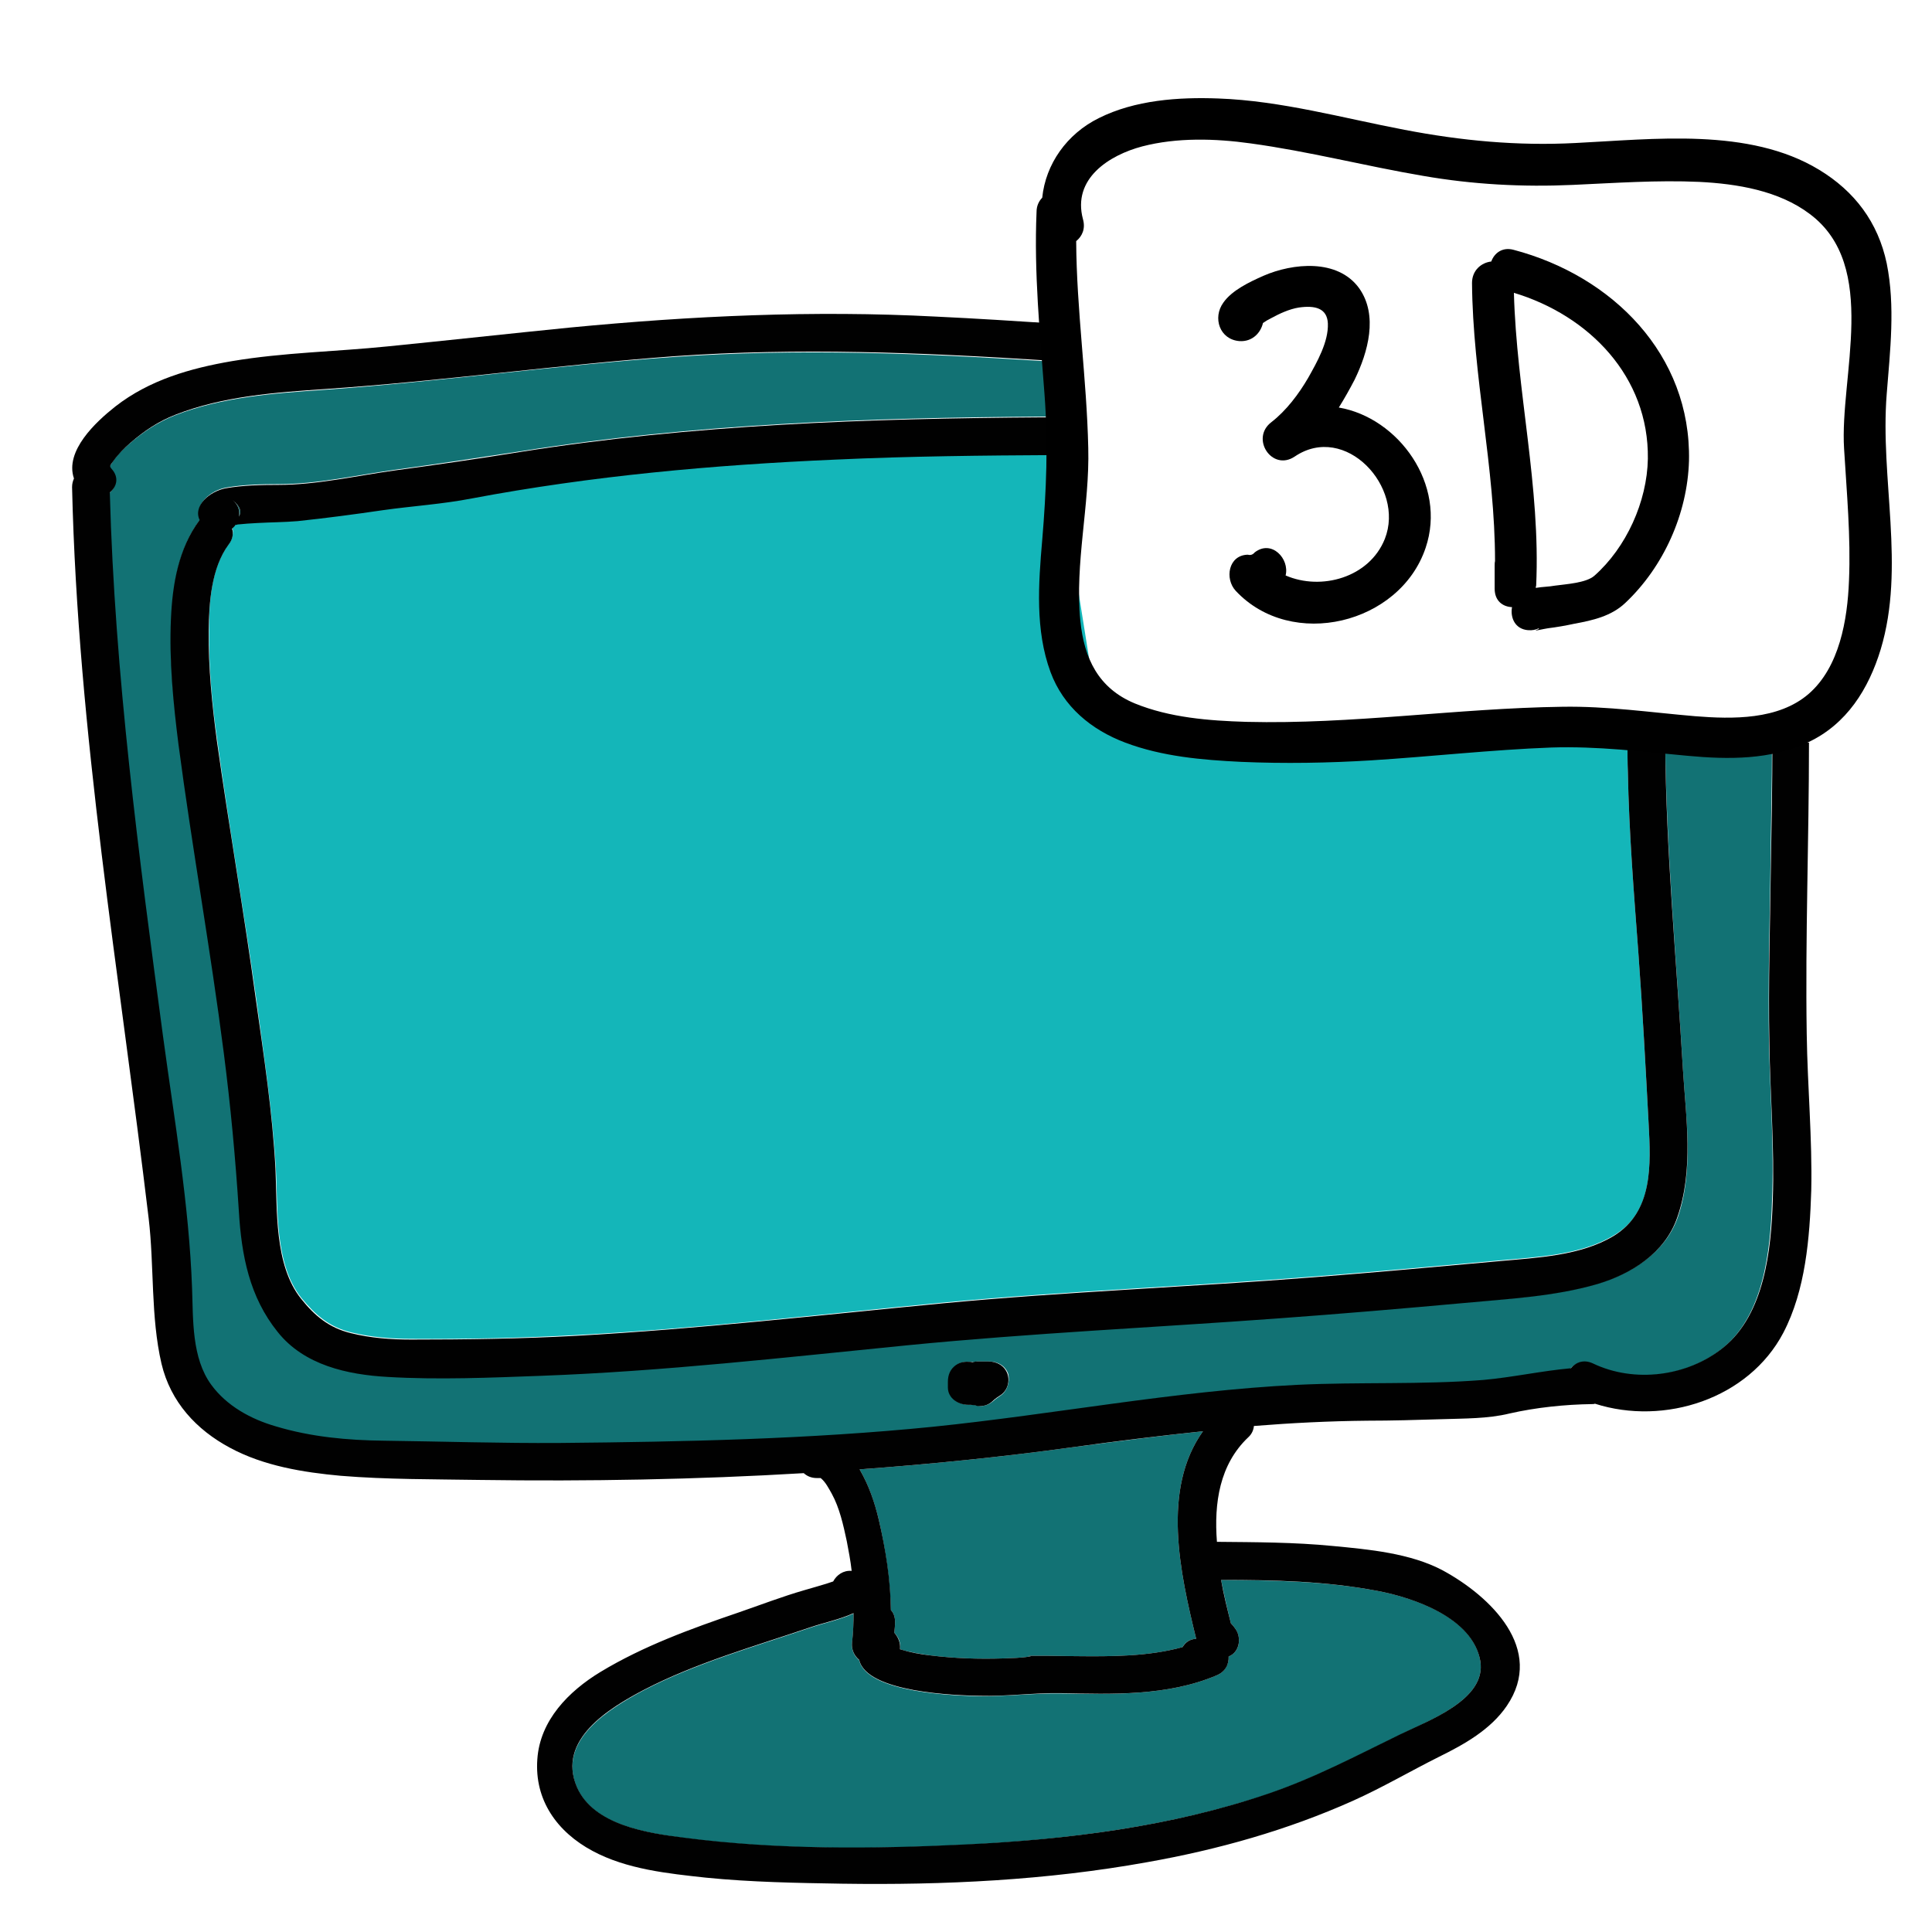 <svg xmlns="http://www.w3.org/2000/svg" width="500" height="500" viewBox="0 0 512 512"><path fill="#14B6B9" d="M436.9,297.7c-0.8-15-1.6-30-2.7-45c-1.2-16.1-2.5-32.1-2.8-48.2c0-2.6-0.1-5.2-0.1-7.7H311v-1l-20.9-12L280,120.4c-19.5,0.1-39,0.3-58.5,1.2c-32.3,1.4-64.6,4.3-96.4,10.3c-7.7,1.5-15.7,2-23.5,3.1c-7.5,1.1-15.1,2.1-22.6,2.9c-3.6,0.4-7.1,0.3-10.6,0.5c-1.8,0.1-3.6,0.2-5.4,0.4c-0.2,0-0.3,0-0.5,0.1c-0.3,0.4-0.6,0.7-0.9,1c0.3,1.3,0.1,2.8-0.9,4.2c-4.7,6.2-5.3,15.4-5.3,22.8c-0.1,9.8,0.8,19.7,2.2,29.4c3.1,22.8,7.1,45.5,10.3,68.3c2,14.9,4.3,29.9,5.2,44.9c0.6,10.8-0.4,25.5,6.8,34.5c3.7,4.5,7.4,7.7,13.2,9.1c5.3,1.3,10.6,1.7,16,1.7c14.6,0.1,29.2-0.2,43.7-1c32.4-1.7,64.7-5.5,97.1-8.6c32.7-3.1,65.5-4.3,98.2-6.9c16.5-1.3,33-2.8,49.5-4.3c9.9-0.9,21.5-1.4,30.2-6.7C438.1,321.2,437.5,308.7,436.9,297.7z"/><path fill="#127274" d="M61.6 132.5c1.6 1.3 2 2.9 1.7 4.4C64 135.8 63.9 134.3 61.6 132.5zM318.8 379.3c-11.4 1.2-22.8 2.7-34.3 4.2-18.8 2.6-37.7 4.5-56.7 5.9 2.4 4.1 4 8.8 5.1 13.4 1.8 7.8 3 15.9 3.2 23.9.7.7 1.1 1.8 1.1 3.1 0 1-.1 1.9-.2 2.9 1.1 1.1 1.8 2.7 1.5 4.3.1 0 .1.1.1.1 2.6.8 5.3 1.2 8 1.6 6.4.8 12.8 1 19.2.8 2.3-.1 4.7-.1 7-.5 1.5-.2-2.7-.2 1.1-.2 1 0 2.1 0 3.1 0 2.7 0 5.4.1 8.1.1 9.5.1 19.2.1 28.3-2.4.6-1.2 1.8-2.1 3.6-2.2C312.7 416.8 307.8 394.7 318.8 379.3z"/><path fill="#127274" d="M392.3 440.2c-1.9-11.5-17.6-16.8-27.3-18.6-13.7-2.6-27.5-2.8-41.4-2.9.8 4 1.7 7.9 2.6 11.5.5.5.9 1 1.3 1.6 1.4 2.2 1.1 5.5-1.3 6.9-.2.1-.4.2-.6.3.1 1.9-.8 4-3.2 5-13 5.5-27.5 5-41.4 4.8-7.1-.1-14.3.8-21.5.7-5.9-.1-29.8-.8-31.8-9.5-1.3-1.1-2.1-2.7-1.9-4.6.3-2.5.4-5.1.4-7.8-3.7 1.7-7.8 2.5-11.6 3.8-14.7 5-30.3 9.4-44.1 16.6-9 4.8-23 13.2-17.6 25.7 4.4 10.1 18.8 12.1 28.4 13.4 24.5 3.2 49.8 3 74.5 1.8 27-1.4 54.3-4.8 80.1-13.4 12.4-4.2 23.5-10.1 35.2-15.8C378.2 456.1 394 450.5 392.3 440.2zM468.8 276.3c-.3-15.7.2-31.4.4-47.1.1-10.7.4-21.6.4-32.4h-28.3c.3 28.9 3 57.8 4.7 86.7.8 12.7 2.9 26.5-1.3 38.9-3.2 9.4-12.1 15-21.2 17.7-11.4 3.3-23.4 4-35.2 5-16.5 1.5-33 2.9-49.5 4.1-32.7 2.3-65.4 3.9-98 7.1-32.3 3.2-64.6 6.8-97.1 8.1-13.5.5-27.3 1.1-40.8.3-10.7-.6-22.1-3.1-29.1-11.9-7.5-9.4-9.6-20.3-10.3-32-.9-14.1-2.2-28-4-42-3.5-27.3-8.4-54.4-12-81.7-1.5-11-2.6-22.1-2-33.3.4-9.2 1.9-18.7 7.6-26.2-1.8-3.8 2.7-7.7 6.9-8.4 4.6-.8 9.4-.9 14-.9 10.1 0 20.6-2.4 30.6-3.8 11.1-1.5 22.2-3.2 33.3-4.9 45.9-7.3 92.3-8.9 138.7-9.2 1.2 0 2.3 0 3.5 0V95.9c-1.1-.1-2.3-.2-3.4-.2-32.8-2.1-65.3-3.4-98.2-1.1-30.9 2.2-61.6 6.5-92.5 8.7-13.3.9-27.2 1.9-39.7 6.8-4.5 1.8-8.3 4.3-12 7.5-1.6 1.4-3.2 2.9-4.4 4.7-1 1.5-1 1.5-.4 2.3 1.9 2.3 1.2 4.7-.6 6.1 1.3 48.3 7.7 96.2 14.1 144.1 3 22.1 6.8 44.4 7.7 66.8.3 8.4-.1 18.4 5.1 25.6 4.1 5.6 10.5 9.1 17.1 11 9.3 2.7 19 3.7 28.7 3.8 15.5.2 31 .7 46.5.6 32.9-.2 66.2-.9 99-4.3 32.2-3.3 64.1-9.5 96.4-11.1 16.5-.8 32.9 0 49.4-1.3 7.8-.6 15.4-2.4 23.2-3.1 1.3-1.6 3.5-2.4 5.8-1.3 11 5.2 25.1 3.5 34.6-4.2 10.9-8.8 12.7-25.9 13.1-39C470.2 304.2 469.1 290.3 468.8 276.3zM265.1 369.9c-.5.3-1 .7-1.4 1 0 0 0 0 0 0-1 .9-1.9 1.5-3.3 1.7-1 .1-1.2-.1-1.9-.2-.3-.1-.6-.1-1-.1-.2 0-.5 0-.7 0-2.6 0-5.4-1.7-5.4-4.6v-1.5c0-1.8.6-3.5 2.2-4.5 1.2-.8 2.4-.9 3.8-.8.2 0 .4 0 .6.1.3-.1.7-.2 1.1-.2h3c2.3 0 4.3 1.1 5.1 3.3C267.7 366.3 266.9 368.7 265.1 369.9z"/><path fill="#010101" d="M478.8,274c-0.4-25.7,0.6-51.5,0.6-77.2h-9.7c0,10.8-0.2,21.7-0.4,32.4c-0.2,15.7-0.7,31.4-0.4,47.1c0.2,13.9,1.4,27.8,0.9,41.8c-0.4,13.1-2.2,30.2-13.1,39c-9.5,7.7-23.6,9.5-34.6,4.2c-2.4-1.1-4.5-0.3-5.8,1.3c-7.8,0.7-15.4,2.4-23.2,3.1c-16.5,1.3-32.9,0.5-49.4,1.3c-32.3,1.6-64.2,7.8-96.4,11.1c-32.8,3.3-66.1,4-99,4.3c-15.5,0.1-31-0.4-46.5-0.6c-9.7-0.1-19.4-1-28.7-3.8c-6.6-1.9-13-5.4-17.1-11c-5.2-7.1-4.8-17.2-5.1-25.6c-0.8-22.3-4.7-44.6-7.7-66.8c-6.4-47.8-12.8-95.8-14.1-144.1c1.8-1.4,2.5-3.9,0.6-6.1c-0.7-0.8-0.7-0.9,0.4-2.3c1.2-1.7,2.8-3.3,4.4-4.7c3.7-3.2,7.4-5.7,12-7.5c12.5-4.9,26.4-5.9,39.7-6.8c30.9-2.1,61.6-6.4,92.5-8.7c32.8-2.3,65.4-1,98.2,1.1c1.1,0.1,2.3,0.2,3.4,0.2v-9.9c-10.8-0.7-21.6-1.4-32.3-1.9c-32.5-1.7-64.6-0.2-96.9,2.9c-16.1,1.6-32.3,3.4-48.4,5c-13.7,1.4-27.5,1.6-41.2,3.9c-11.1,1.9-21.9,5-30.9,12c-5.2,4.1-13.5,11.8-11,19.1c-0.3,0.7-0.5,1.4-0.5,2.3c1.5,65.1,12.6,129.3,20.3,193.8c1.5,12.7,0.5,26,3.4,38.5c2.4,10.1,9.2,17.5,18.2,22.3c8.9,4.8,19.4,6.5,29.3,7.4c12.2,1,24.7,0.9,37,1.1c28.6,0.4,57.2-0.1,85.7-1.8c0.9,0.8,2,1.3,3.5,1.3h1c0,0,0.1,0.1,0.1,0.1c1.2,1,2,2.6,2.8,4c2.1,3.8,3.1,8.4,4,12.6c0.5,2.6,1,5.2,1.3,7.9c-2.2-0.2-4,1.1-4.9,2.8c-0.6,0.2-1.2,0.4-1.8,0.6c-1.9,0.6-3.8,1.1-5.8,1.7c-5.9,1.7-11.6,3.9-17.4,5.9c-12.6,4.3-25.3,8.9-36.7,15.8c-8.4,5.1-16,12.8-16.7,23.1c-0.8,10.9,5.3,19.3,14.6,24.3c9.1,4.9,20,6,30.1,7.1c12,1.2,24.1,1.4,36.1,1.6c27,0.4,54.2-0.9,80.8-5.7c18.7-3.3,37.2-8.5,54.6-16.3c7.8-3.5,15.1-7.8,22.7-11.6c6.7-3.3,13.7-7.2,18-13.5c10.3-15.1-4.4-29.1-16.9-35.9c-8.6-4.6-19.7-5.6-29.2-6.5c-10.2-1-20.4-1-30.7-1.1c-0.8-10.3,0.7-20.5,8.3-27.7c1-0.9,1.4-2,1.5-3c10-0.8,19.9-1.3,30-1.4c6.6,0,13.2-0.2,19.8-0.4c5.9-0.2,12.2-0.1,17.9-1.5c7-1.6,14.7-2.4,21.9-2.5c0.3,0,0.5,0,0.8-0.1c18.4,5.9,40.7-1.3,49.9-18.8c5.9-11.3,7-25.2,7.4-37.7C480.3,301.8,479,287.9,478.8,274z M284.5,383.5c11.5-1.6,22.9-3,34.3-4.2c-11,15.4-6.1,37.5-1.8,55c-1.8,0.1-2.9,1-3.6,2.2c-9.1,2.5-18.8,2.5-28.3,2.4c-2.7,0-5.4-0.1-8.1-0.1c-1,0-2.1,0-3.1,0c-3.8,0,0.4,0-1.1,0.2c-2.3,0.4-4.7,0.4-7,0.5c-6.4,0.2-12.8,0-19.2-0.8c-2.7-0.3-5.4-0.8-8-1.6c0,0-0.1,0-0.1-0.1c0.2-1.6-0.5-3.2-1.5-4.3c0.1-0.9,0.2-1.9,0.2-2.9c0-1.3-0.4-2.4-1.1-3.1c-0.1-8.1-1.4-16.2-3.2-23.9c-1.1-4.7-2.7-9.3-5.1-13.4C246.8,388,265.7,386.1,284.5,383.5z M322.4,444c2.4-1,3.3-3,3.2-5c0.2-0.1,0.4-0.2,0.6-0.3c2.4-1.4,2.7-4.8,1.3-6.9c-0.4-0.6-0.8-1.1-1.3-1.6c-0.9-3.6-1.9-7.5-2.6-11.5c13.9,0,27.7,0.3,41.4,2.9c9.6,1.8,25.3,7.1,27.3,18.6c1.7,10.3-14.1,15.9-21.2,19.4c-11.7,5.7-22.8,11.6-35.2,15.8c-25.7,8.7-53,12.1-80.1,13.4c-24.6,1.2-50,1.4-74.5-1.8c-9.6-1.2-24-3.3-28.4-13.4c-5.4-12.5,8.5-20.9,17.6-25.7c13.8-7.2,29.4-11.6,44.1-16.6c3.8-1.3,7.9-2.1,11.6-3.8c0,2.6-0.1,5.2-0.4,7.8c-0.2,1.9,0.6,3.5,1.9,4.6c2,8.7,25.9,9.4,31.8,9.5c7.2,0.2,14.4-0.8,21.5-0.7C294.9,449,309.4,449.5,322.4,444z"/><path fill="#010101" d="M446 283.5c-1.7-28.8-4.5-57.8-4.7-86.7h-10c0 2.6 0 5.2.1 7.7.3 16.1 1.6 32.2 2.8 48.2 1.1 15 1.9 30 2.7 45 .6 11 1.2 23.4-9.2 29.8-8.7 5.3-20.4 5.8-30.2 6.7-16.5 1.5-33 3-49.5 4.3-32.7 2.6-65.5 3.8-98.2 6.9-32.3 3.1-64.6 6.8-97.1 8.6-14.6.8-29.2 1-43.7 1-5.4 0-10.8-.4-16-1.7-5.8-1.4-9.6-4.6-13.2-9.1-7.2-9-6.3-23.7-6.8-34.5-.8-15-3.1-30-5.2-44.9-3.1-22.8-7.1-45.5-10.3-68.3-1.3-9.7-2.3-19.6-2.2-29.4.1-7.4.7-16.6 5.3-22.8 1.1-1.4 1.3-2.9.9-4.2.3-.3.7-.6.9-1 .2 0 .4 0 .5-.1 1.8-.2 3.6-.3 5.4-.4 3.6-.2 7.1-.2 10.6-.5 7.6-.8 15.1-1.8 22.6-2.9 7.8-1.1 15.8-1.6 23.5-3.1 31.8-6 64.1-8.9 96.4-10.3 19.5-.9 39-1.1 58.5-1.2v-10c-1.2 0-2.3 0-3.5 0-46.4.3-92.8 1.9-138.7 9.2-11.1 1.8-22.2 3.4-33.3 4.9-10 1.4-20.5 3.8-30.6 3.8-4.7 0-9.4.1-14 .9-4.2.8-8.7 4.6-6.9 8.4-5.6 7.5-7.2 17-7.6 26.2-.5 11.1.6 22.2 2 33.3 3.6 27.3 8.5 54.4 12 81.7 1.8 14 3.1 27.9 4 42 .7 11.7 2.8 22.7 10.3 32 7 8.8 18.5 11.3 29.1 11.9 13.5.8 27.3.2 40.8-.3 32.5-1.2 64.8-4.9 97.1-8.1 32.6-3.2 65.3-4.7 98-7.1 16.5-1.2 33-2.6 49.5-4.1 11.8-1.1 23.8-1.7 35.2-5 9.1-2.7 18-8.3 21.2-17.7C448.9 310 446.8 296.2 446 283.5zM63.3 136.9c.3-1.5-.1-3.1-1.7-4.4C63.9 134.3 64 135.8 63.3 136.9zM267 364.1c-.8-2.2-2.8-3.3-5.1-3.3h-3c-.4 0-.7.1-1.1.2-.2 0-.4-.1-.6-.1-1.4-.1-2.6 0-3.8.8-1.6 1.1-2.2 2.7-2.2 4.5v1.5c0 2.9 2.8 4.6 5.4 4.6.2 0 .5 0 .7 0 .3 0 .6.1 1 .1.7.2.9.3 1.9.2 1.4-.1 2.4-.8 3.3-1.7 0 0 0 0 0 0 .5-.4.9-.7 1.4-1C266.9 368.7 267.7 366.3 267 364.1z"/><g><path d="M500,104.4c0.9-11.5,2.3-23.2,0-34.6c-2.3-10.9-8.5-19.1-17.9-24.8c-18.6-11.3-44-8.1-64.6-7.1c-15.4,0.8-30.2-0.6-45.3-3.5c-16.3-3.1-32.7-7.7-49.3-8.3c-10.6-0.4-22.1,0.4-31.7,5.2c-8.5,4.2-14.1,12.2-15,21.1c-0.9,0.9-1.5,2.2-1.5,3.7c-0.7,16.2,0.9,32.2,2.1,48.3c1,13.2,0.5,25.6-0.6,38.7c-1,11.6-1.9,23.9,2.2,35c3.4,9.2,10.8,15.3,19.8,18.7c9.8,3.7,20.4,4.6,30.7,5.1c11.5,0.5,23.1,0.3,34.5-0.4c15.9-1,31.8-2.8,47.7-3.4c12.3-0.4,24,1.1,36.2,2.2c10.7,1,22,1.1,31.9-3.6c10.2-4.8,16-14.1,19.2-24.6C505,150.2,498.2,126.9,500,104.4z M488.7,118.9c0.7,11.7,1.8,23.3,1.3,35c-0.4,10.3-2.5,22.9-10.7,30c-8,6.9-20.1,6.7-30.1,5.9c-11.8-1-23.3-2.7-35.2-2.5c-28,0.4-55.6,4.7-83.7,4c-9.9-0.3-20.3-1.1-29.6-4.9c-9.6-4-13.4-11.9-14.4-21.9c-1.5-15.3,2.5-30.5,2.1-45.8c-0.4-18.3-3.1-36.5-3.2-54.8c1.6-1.3,2.5-3.3,1.8-5.8c-2.9-10.8,7-17,15.7-19.3c9.2-2.4,19.4-2.1,28.7-0.8c15.4,2.1,30.4,6,45.7,8.6c13.2,2.3,26.4,3,39.7,2.4c11.2-0.5,22.3-1.3,33.5-0.8c10,0.5,21.1,2.3,29.3,8.5C498.1,70.5,487.5,99.8,488.7,118.9z"/></g><g><path d="M354.8,108c1.5-2.4,2.9-4.9,4.2-7.4c3.5-7.2,6.3-17,1.2-24.2c-5.7-7.9-17.6-6.7-25.4-3.3c-3.6,1.6-8.3,3.8-10.6,7.1c-2.9,4-1,9.8,4.3,10.2c3.4,0.2,5.6-2.2,6.2-4.8c0.7-0.5,1.4-0.9,2.2-1.3c2.2-1.2,4.8-2.4,7.3-2.8c4.2-0.6,7.5,0.1,7.7,4.2c0.2,4.9-2.9,10.3-5.2,14.4c-2.5,4.3-5.8,8.7-9.8,11.8c-5.6,4.3,0.2,13.1,6.2,9.1c13.4-9.1,29.3,8.1,23.9,21.8c-4.1,10.3-16.9,13.8-26.3,9.7c1.1-4.4-3.7-9.6-8.2-6.1c-0.5,0.6-1.1,0.8-1.8,0.6c-5.2,0.1-6.2,6.4-3.2,9.6c14.8,15.8,43.5,8.8,50.3-11.4C383.5,128.4,370.6,110.7,354.8,108z"/></g><g><path d="M401.1,66.2c-3-0.8-5.1,0.9-5.9,3.1c-2.6,0.3-5.1,2.3-5.1,5.7c0.2,24.7,6.1,49,6.1,73.7c-0.1,0.4-0.1,0.8-0.1,1.3v6c0,3.3,2.2,4.8,4.6,4.9c-0.5,2.8,0.8,5.8,4.2,6.1c0,0,0.1,0,0.1,0c1,0.1,2-0.1,2.8-0.5l0,0.2c-2.5,0.9,1.5-0.1,2.4-0.2c2.4-0.3,4.7-0.7,7-1.2c4.9-0.9,9.8-2,13.5-5.5c10.2-9.6,16.5-23.7,16.9-37.7C448.2,94,427.3,73.1,401.1,66.2z M422.5,152.6c-2.2,1.9-7.5,2.2-10.4,2.6c-1.6,0.3-3.4,0.3-5.1,0.6c0-0.2,0-0.4,0.1-0.6c1.2-26.1-5.2-51.6-5.9-77.6c19.9,6,35.8,22.2,35.5,44C436.5,132.9,431,145.1,422.5,152.6z"/></g></svg>